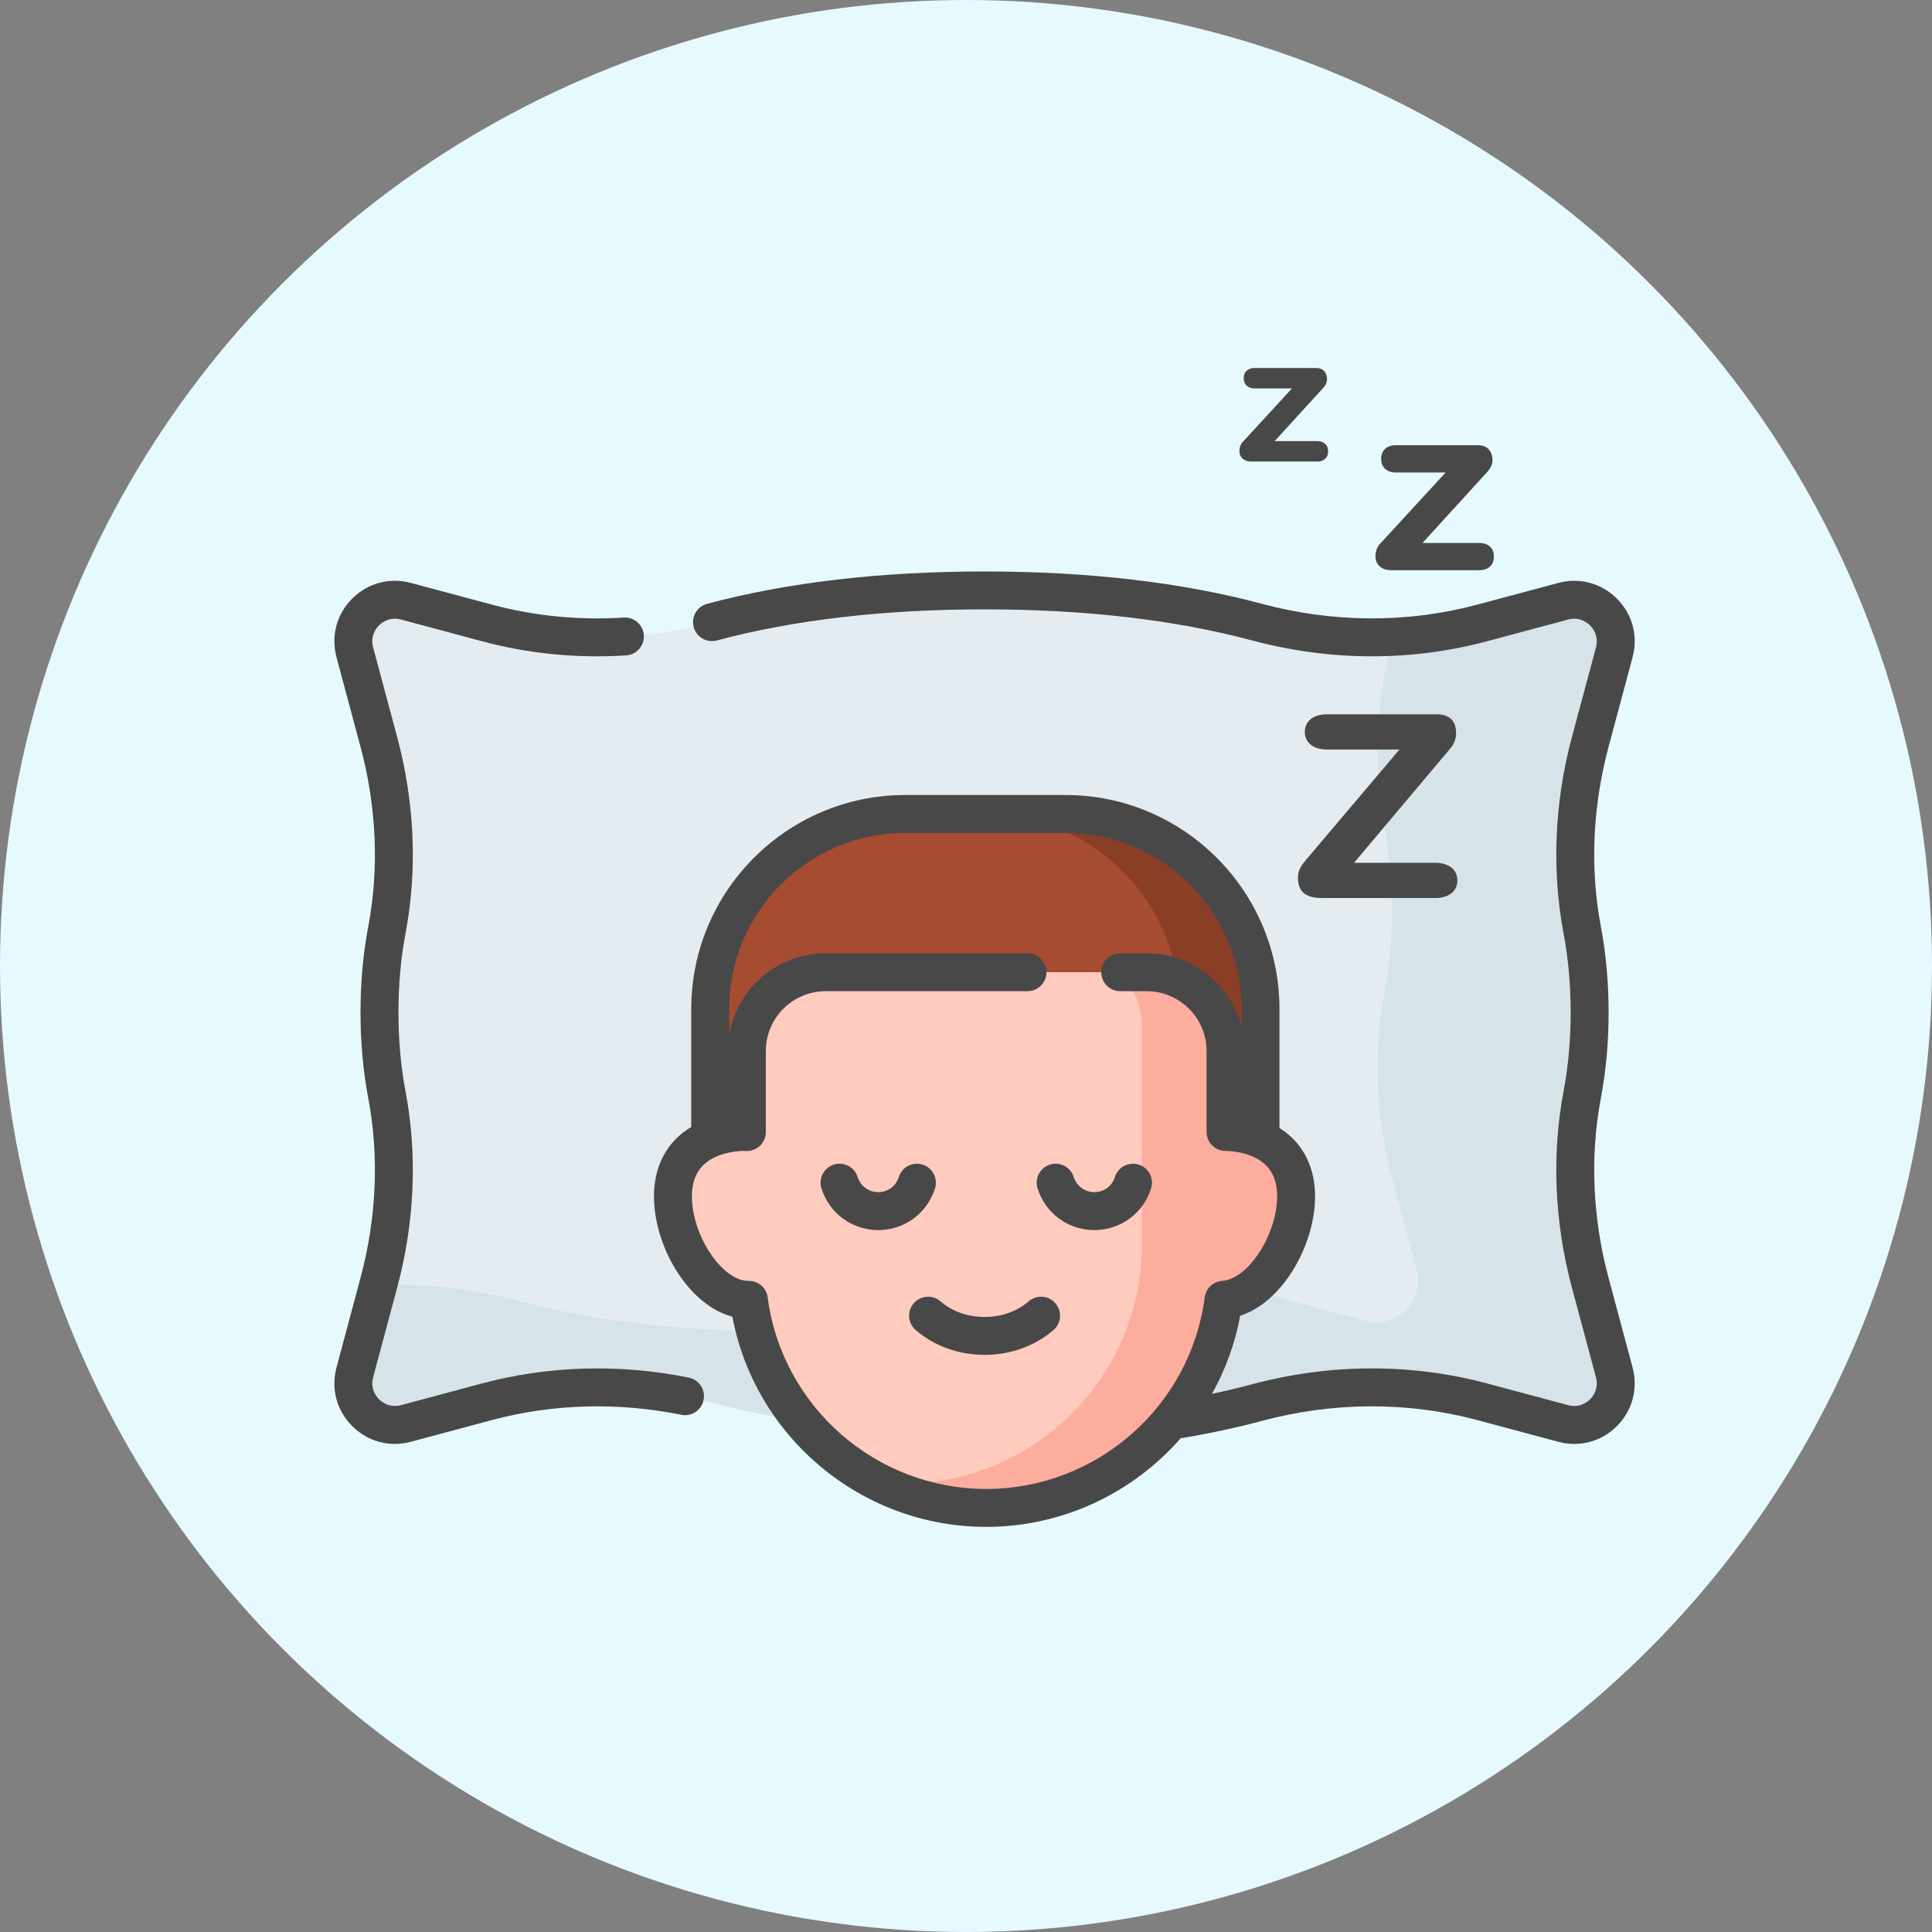 <svg width="52" height="52" viewBox="0 0 52 52" fill="none" xmlns="http://www.w3.org/2000/svg">
<rect x="0" y="0" width="52" height="52" fill="#808080" stroke="none"/>
<circle cx="26" cy="26" r="26" fill="#E6F9FF"/>
<g clip-path="url(#clip0_902_48948)">
<path d="M42.802 34.515C42.361 32.872 42.269 31.148 42.586 29.476C42.72 28.77 42.788 28.027 42.788 27.247C42.788 26.468 42.72 25.724 42.586 25.019C42.269 23.347 42.361 21.623 42.802 19.979L43.451 17.556C43.675 16.722 42.911 15.958 42.076 16.182L39.893 16.767C37.908 17.299 35.822 17.276 33.837 16.745C31.733 16.182 29.281 15.891 26.501 15.891C23.721 15.891 21.269 16.182 19.166 16.745C17.18 17.276 15.094 17.299 13.109 16.767L10.926 16.182C10.091 15.958 9.328 16.722 9.551 17.556L10.2 19.979C10.641 21.623 10.733 23.347 10.416 25.019C10.282 25.724 10.214 26.468 10.214 27.247C10.214 28.027 10.282 28.77 10.416 29.476C10.733 31.148 10.641 32.872 10.2 34.515L9.551 36.938C9.328 37.773 10.091 38.536 10.926 38.313L13.109 37.728C15.094 37.196 17.181 37.218 19.166 37.75C21.269 38.313 23.721 38.604 26.501 38.604C29.281 38.604 31.733 38.313 33.837 37.75C35.822 37.218 37.908 37.196 39.893 37.728L42.076 38.313C42.911 38.536 43.675 37.773 43.451 36.938L42.802 34.515Z" fill="#E5ECF1"/>
<path d="M42.802 34.516C42.361 32.872 42.269 31.148 42.586 29.476C42.72 28.77 42.788 28.027 42.788 27.247C42.788 26.468 42.72 25.725 42.586 25.019C42.269 23.347 42.361 21.623 42.802 19.979L43.451 17.557C43.675 16.722 42.911 15.958 42.077 16.182L39.894 16.767C39.106 16.978 38.303 17.1 37.497 17.14L37.477 17.213C37.037 18.857 36.944 20.581 37.261 22.253C37.395 22.958 37.463 23.702 37.463 24.481C37.463 25.261 37.395 26.004 37.261 26.71C36.944 28.382 37.037 30.106 37.477 31.75L38.126 34.172C38.35 35.007 37.586 35.77 36.752 35.547L34.569 34.962C32.584 34.43 30.497 34.452 28.512 34.984C26.409 35.547 23.956 35.838 21.176 35.838C18.397 35.838 15.944 35.547 13.841 34.984C12.643 34.663 11.408 34.529 10.181 34.589L9.551 36.938C9.328 37.773 10.091 38.536 10.926 38.313L13.109 37.728C15.094 37.196 17.181 37.218 19.166 37.75C21.269 38.313 23.721 38.604 26.501 38.604C29.281 38.604 31.733 38.313 33.837 37.75C35.822 37.218 37.908 37.196 39.893 37.728L42.076 38.313C42.911 38.536 43.675 37.773 43.451 36.938L42.802 34.516Z" fill="#D6E4EA"/>
<path d="M28.592 21.908H24.453C21.506 21.908 19.117 24.297 19.117 27.244V30.946H33.928V27.244C33.928 24.297 31.539 21.908 28.592 21.908Z" fill="#A64C31"/>
<path d="M28.679 21.908H26.504C29.402 21.908 31.751 24.258 31.751 27.156V30.945H33.926V27.156C33.926 24.258 31.577 21.908 28.679 21.908Z" fill="#8A3E25"/>
<path d="M33.108 30.47C33.067 30.466 33.026 30.466 32.987 30.466V28.288C32.987 27.117 32.037 26.167 30.866 26.167H22.224C21.053 26.167 20.103 27.117 20.103 28.288V30.469C20.035 30.465 19.965 30.464 19.892 30.47C18.841 30.547 18.029 31.142 18.12 32.388C18.21 33.608 19.133 34.999 20.158 34.985C20.57 38.145 23.273 40.585 26.545 40.585C29.818 40.585 32.521 38.144 32.932 34.983C33.92 34.918 34.792 33.572 34.88 32.388C34.971 31.142 34.159 30.547 33.108 30.47Z" fill="#FFCBBE"/>
<path d="M33.109 30.47C33.067 30.466 33.027 30.466 32.987 30.466V28.288C32.987 27.117 32.037 26.167 30.866 26.167H30.14C30.508 26.548 30.734 27.067 30.734 27.638V33.493C30.734 37.05 27.85 39.934 24.292 39.934C24.079 39.934 23.868 39.924 23.66 39.904C24.528 40.339 25.508 40.585 26.545 40.585C29.818 40.585 32.521 38.144 32.932 34.983C33.92 34.918 34.793 33.572 34.88 32.388C34.972 31.142 34.159 30.547 33.109 30.47Z" fill="#FDAD9D"/>
<path d="M18.539 37.079C16.685 36.702 14.761 36.756 12.976 37.235L10.793 37.82C10.484 37.902 10.277 37.736 10.201 37.661C10.126 37.586 9.96 37.378 10.043 37.07L10.692 34.648C11.161 32.9 11.238 31.078 10.916 29.381C10.788 28.707 10.724 27.989 10.724 27.247C10.724 26.506 10.788 25.788 10.916 25.114C11.238 23.416 11.161 21.595 10.692 19.847L10.043 17.424C9.96 17.116 10.126 16.908 10.201 16.833C10.277 16.758 10.484 16.592 10.793 16.675L12.976 17.26C14.231 17.596 15.535 17.724 16.852 17.64C17.133 17.622 17.347 17.38 17.329 17.099C17.311 16.817 17.068 16.603 16.787 16.622C15.581 16.698 14.388 16.581 13.24 16.274L11.057 15.689C10.487 15.536 9.897 15.694 9.48 16.111C9.062 16.529 8.904 17.118 9.057 17.689L9.706 20.111C10.135 21.712 10.207 23.376 9.914 24.924C9.774 25.66 9.703 26.442 9.703 27.247C9.703 28.052 9.774 28.834 9.914 29.571C10.207 31.119 10.135 32.783 9.706 34.383L9.057 36.806C8.904 37.376 9.062 37.966 9.48 38.383C9.792 38.696 10.201 38.863 10.627 38.863C10.769 38.863 10.914 38.844 11.057 38.806L13.24 38.221C14.873 37.783 16.636 37.734 18.336 38.079C18.612 38.135 18.881 37.956 18.937 37.68C18.994 37.404 18.815 37.135 18.539 37.079Z" fill="#484848"/>
<path d="M43.292 34.384C42.864 32.783 42.792 31.119 43.085 29.572C43.225 28.835 43.296 28.053 43.296 27.248C43.296 26.443 43.225 25.661 43.085 24.924C42.792 23.377 42.864 21.712 43.292 20.112L43.941 17.689C44.094 17.119 43.936 16.529 43.519 16.112C43.102 15.695 42.512 15.537 41.942 15.69L39.759 16.274C37.892 16.775 35.888 16.767 33.966 16.252C31.806 15.674 29.294 15.381 26.499 15.381C23.703 15.381 21.191 15.674 19.031 16.252C18.759 16.325 18.597 16.605 18.67 16.877C18.743 17.15 19.023 17.311 19.295 17.238C21.369 16.683 23.792 16.401 26.499 16.401C29.205 16.401 31.628 16.683 33.702 17.238C35.797 17.799 37.983 17.807 40.023 17.26L42.206 16.675C42.514 16.593 42.722 16.759 42.797 16.834C42.872 16.909 43.038 17.117 42.956 17.425L42.306 19.848C41.838 21.596 41.761 23.417 42.082 25.114C42.21 25.788 42.275 26.506 42.275 27.248C42.275 27.989 42.21 28.707 42.082 29.381C41.761 31.079 41.838 32.9 42.306 34.648L42.956 37.071C43.038 37.379 42.872 37.587 42.797 37.662C42.722 37.737 42.514 37.903 42.206 37.82L40.023 37.235C37.983 36.689 35.797 36.696 33.702 37.257C33.353 37.351 32.992 37.437 32.621 37.515C32.98 36.872 33.241 36.165 33.38 35.413C34.477 35.06 35.297 33.657 35.387 32.426C35.456 31.495 35.093 30.933 34.777 30.625C34.675 30.526 34.56 30.438 34.437 30.36V27.156C34.437 23.981 31.854 21.398 28.679 21.398H24.363C21.188 21.398 18.605 23.981 18.605 27.156V30.332C18.464 30.417 18.335 30.514 18.22 30.625C17.904 30.933 17.541 31.495 17.61 32.426C17.705 33.721 18.588 35.142 19.712 35.439C20.325 38.69 23.195 41.096 26.544 41.096C28.61 41.096 30.494 40.178 31.777 38.712C32.538 38.586 33.275 38.428 33.966 38.243C35.889 37.728 37.892 37.721 39.759 38.221L41.942 38.806C42.085 38.844 42.229 38.863 42.372 38.863C42.797 38.863 43.206 38.696 43.519 38.384C43.936 37.966 44.094 37.377 43.941 36.806L43.292 34.384ZM26.544 40.075C23.575 40.075 21.046 37.858 20.662 34.919C20.629 34.663 20.412 34.472 20.149 34.475C19.486 34.485 18.705 33.393 18.628 32.351C18.596 31.918 18.698 31.584 18.932 31.357C19.154 31.141 19.498 31.011 19.928 30.979C19.974 30.976 20.02 30.976 20.066 30.979C20.207 30.988 20.346 30.939 20.45 30.843C20.553 30.746 20.612 30.611 20.612 30.47V28.289C20.612 27.401 21.334 26.678 22.223 26.678H27.655C27.937 26.678 28.166 26.45 28.166 26.168C28.166 25.886 27.937 25.657 27.655 25.657H22.223C20.917 25.657 19.83 26.614 19.626 27.863V27.156C19.626 24.544 21.751 22.419 24.363 22.419H28.679C31.291 22.419 33.416 24.544 33.416 27.156V27.646C33.128 26.505 32.093 25.657 30.864 25.657H30.15C29.869 25.657 29.64 25.886 29.64 26.168C29.64 26.45 29.869 26.678 30.15 26.678H30.864C31.752 26.678 32.475 27.401 32.475 28.289V30.466C32.475 30.602 32.529 30.733 32.626 30.828C32.721 30.924 32.85 30.977 32.985 30.977H32.988C33.02 30.977 33.046 30.977 33.07 30.979C33.499 31.011 33.844 31.141 34.065 31.357C34.299 31.584 34.401 31.919 34.369 32.351C34.295 33.36 33.552 34.431 32.898 34.474C32.654 34.49 32.456 34.676 32.425 34.917C32.042 37.858 29.514 40.075 26.544 40.075Z" fill="#484848"/>
<path d="M27.686 35.026C27.374 35.297 26.953 35.446 26.5 35.446C26.047 35.446 25.626 35.297 25.313 35.026C25.1 34.842 24.778 34.865 24.593 35.078C24.409 35.291 24.432 35.613 24.645 35.797C25.143 36.229 25.802 36.466 26.5 36.466C27.198 36.466 27.857 36.229 28.355 35.797C28.568 35.613 28.591 35.291 28.406 35.078C28.222 34.864 27.899 34.841 27.686 35.026Z" fill="#484848"/>
<path d="M30.647 31.345C30.378 31.261 30.092 31.411 30.008 31.68C29.932 31.924 29.709 32.087 29.454 32.087C29.199 32.087 28.976 31.923 28.9 31.68C28.816 31.411 28.53 31.261 28.261 31.345C27.992 31.428 27.842 31.715 27.926 31.984C28.135 32.656 28.749 33.108 29.454 33.108C30.159 33.108 30.773 32.656 30.982 31.984C31.066 31.715 30.916 31.428 30.647 31.345Z" fill="#484848"/>
<path d="M25.166 31.984C25.25 31.715 25.1 31.428 24.831 31.345C24.562 31.261 24.275 31.411 24.192 31.68C24.116 31.924 23.893 32.087 23.638 32.087C23.382 32.087 23.16 31.923 23.084 31.68C23 31.411 22.714 31.261 22.445 31.345C22.175 31.428 22.025 31.715 22.109 31.984C22.319 32.656 22.933 33.108 23.638 33.108C24.342 33.108 24.956 32.656 25.166 31.984Z" fill="#484848"/>
<path d="M34.934 23.614C34.934 24.033 35.174 24.17 35.586 24.17H38.642C38.965 24.17 39.226 24.006 39.226 23.697C39.226 23.387 38.965 23.223 38.642 23.223H36.444L39.034 20.146C39.137 20.029 39.192 19.878 39.192 19.741C39.192 19.349 38.958 19.226 38.67 19.226H35.703C35.38 19.226 35.119 19.39 35.119 19.7C35.119 20.009 35.38 20.173 35.703 20.173H37.667L35.119 23.181C35.016 23.305 34.934 23.436 34.934 23.614Z" fill="#484848"/>
<path d="M37.438 15.347H39.83C40.003 15.347 40.209 15.25 40.209 14.98C40.209 14.71 40.003 14.614 39.83 14.614H38.286L40.023 12.71C40.113 12.614 40.171 12.498 40.171 12.395C40.171 12.151 40.035 11.983 39.785 11.983H37.553C37.38 11.983 37.174 12.08 37.174 12.35C37.174 12.62 37.38 12.717 37.553 12.717H38.91L37.142 14.639C37.058 14.729 37.02 14.845 37.02 14.98C37.02 15.167 37.161 15.347 37.438 15.347Z" fill="#484848"/>
<path d="M33.672 12.422H35.462C35.592 12.422 35.746 12.35 35.746 12.148C35.746 11.945 35.592 11.873 35.462 11.873H34.307L35.607 10.449C35.674 10.377 35.717 10.29 35.717 10.213C35.717 10.03 35.616 9.905 35.428 9.905H33.759C33.629 9.905 33.475 9.977 33.475 10.18C33.475 10.382 33.629 10.454 33.759 10.454H34.774L33.451 11.893C33.388 11.96 33.359 12.047 33.359 12.148C33.359 12.287 33.465 12.422 33.672 12.422Z" fill="#484848"/>
</g>
<defs>
<clipPath id="clip0_902_48948">
<rect width="35" height="35" fill="white" transform="translate(9 8)"/>
</clipPath>
</defs>
</svg>
